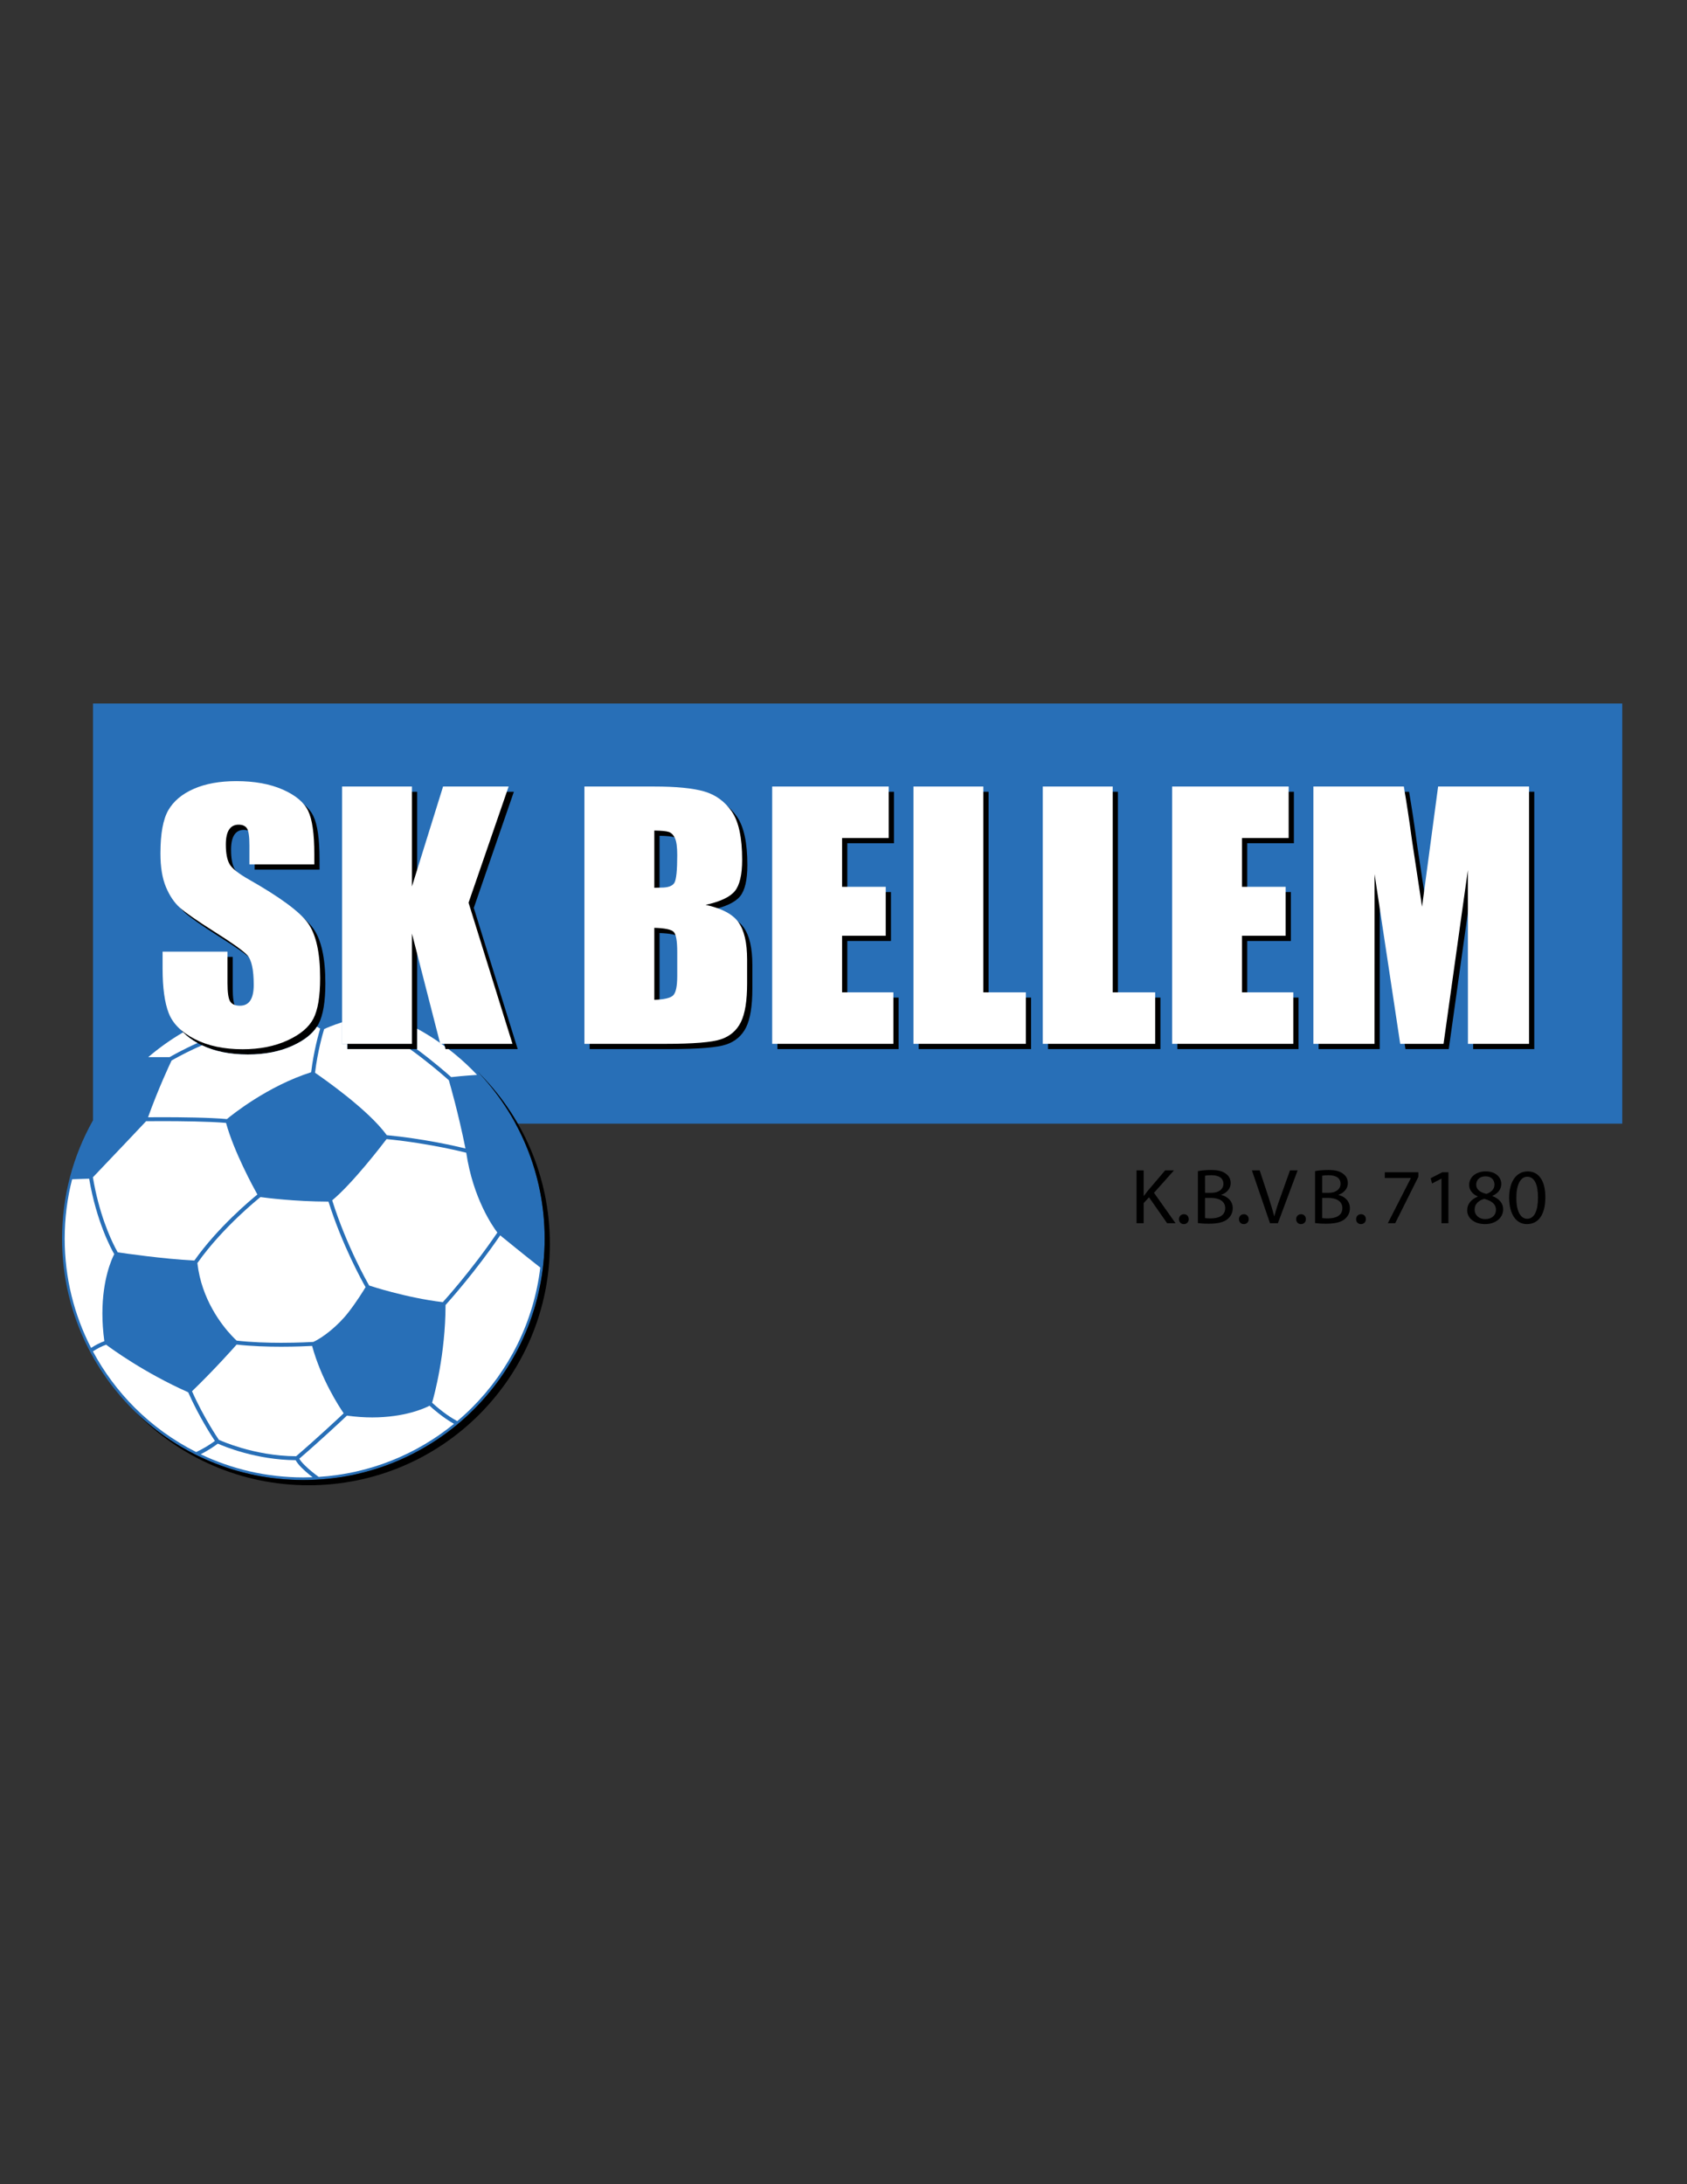 <?xml version="1.0" encoding="iso-8859-1"?>
<!-- Generator: Adobe Illustrator 24.0.1, SVG Export Plug-In . SVG Version: 6.00 Build 0)  -->
<svg version="1.1" id="Layer_1" xmlns="http://www.w3.org/2000/svg" xmlns:xlink="http://www.w3.org/1999/xlink" x="0px" y="0px"
	 viewBox="0 0 612 792" style="enable-background:new 0 0 612 792;" xml:space="preserve">
<rect x="0" y="0" width="612" height="792" fill="#333333" stroke="none"/>
<path style="fill:#286FB7;" d="M588.514,255.09H33.737v151.14c-7.144,12.679-11.224,27.314-11.224,42.903
	c0,48.343,39.189,87.534,87.536,87.534c48.342,0,87.534-39.191,87.534-87.534c0-15.091-3.819-29.29-10.543-41.683h401.474V255.09z"
	/>
<path d="M172.886,388.2c15.284,15.76,24.697,37.245,24.697,60.933c0,48.343-39.191,87.534-87.534,87.534
	c-23.691,0-45.179-9.414-60.939-24.701c15.909,16.4,38.179,26.598,62.835,26.598c48.343,0,87.534-39.191,87.534-87.535
	C199.479,426.376,189.285,404.109,172.886,388.2z"/>
<path d="M115.926,315.334H92.378v-6.915c0-3.228-0.302-5.282-0.904-6.167c-0.603-0.883-1.606-1.326-3.012-1.326
	c-1.525,0-2.679,0.596-3.462,1.789c-0.783,1.191-1.175,2.998-1.175,5.42c0,3.115,0.44,5.46,1.32,7.036
	c0.84,1.577,3.229,3.479,7.165,5.705c11.287,6.411,18.395,11.671,21.326,15.782c2.93,4.111,4.396,10.739,4.396,19.883
	c0,6.647-0.813,11.546-2.439,14.696c-1.625,3.15-4.768,5.792-9.426,7.924c-4.658,2.133-10.077,3.199-16.26,3.199
	c-6.786,0-12.578-1.23-17.376-3.689c-4.798-2.458-7.94-5.59-9.425-9.394c-1.486-3.803-2.228-9.201-2.228-16.194v-6.109h23.548
	v11.353c0,3.497,0.332,5.744,0.994,6.743c0.663,0.999,1.837,1.498,3.523,1.498c1.686,0,2.94-0.634,3.765-1.902
	c0.822-1.267,1.234-3.15,1.234-5.647c0-5.495-0.783-9.086-2.349-10.777c-1.606-1.69-5.562-4.515-11.864-8.472
	c-6.304-3.996-10.479-6.896-12.527-8.702c-2.047-1.806-3.744-4.303-5.089-7.492c-1.345-3.188-2.017-7.262-2.017-12.218
	c0-7.147,0.954-12.372,2.861-15.676c1.906-3.304,4.988-5.888,9.245-7.751c4.255-1.864,9.395-2.796,15.417-2.796
	c6.585,0,12.196,1.019,16.833,3.055c4.637,2.037,7.708,4.601,9.214,7.693c1.506,3.093,2.259,8.348,2.259,15.762V315.334z"/>
<path d="M186.419,287.095l-14.543,42.129l15.929,51.177h-26.199l-10.268-39.996V380.4h-25.354v-93.306h25.354v36.251l11.292-36.251
	H186.419z"/>
<path d="M213.912,287.095h25.295c7.989,0,14.042,0.595,18.158,1.786c4.114,1.191,7.437,3.599,9.967,7.227
	c2.529,3.629,3.794,9.475,3.794,17.538c0,5.453-0.895,9.253-2.68,11.404c-1.787,2.15-5.311,3.801-10.57,4.953
	c5.862,1.269,9.837,3.374,11.925,6.314c2.087,2.941,3.131,7.449,3.131,13.522v8.649c0,6.305-0.753,10.976-2.258,14.013
	c-1.505,3.037-3.905,5.113-7.197,6.228c-3.292,1.115-10.038,1.672-20.235,1.672h-29.33V287.095z M239.268,303.058v20.748
	c1.084-0.038,1.926-0.058,2.529-0.058c2.488,0,4.074-0.586,4.757-1.758c0.683-1.172,1.024-4.524,1.024-10.057
	c0-2.919-0.281-4.965-0.843-6.138c-0.563-1.171-1.295-1.911-2.198-2.219C243.633,303.271,241.876,303.097,239.268,303.058z
	 M239.268,338.329v26.107c3.572-0.115,5.851-0.652,6.835-1.613c0.983-0.96,1.476-3.323,1.476-7.089v-8.702
	c0-3.996-0.442-6.416-1.325-7.262C245.369,338.926,243.04,338.445,239.268,338.329z"/>
<path d="M282.027,287.095h42.278v18.672h-16.923v17.693h15.838v17.751h-15.838v20.517h18.609V380.4h-43.964V287.095z"/>
<path d="M358.632,287.095v74.633h15.419V380.4h-40.773v-93.306H358.632z"/>
<path d="M405.549,287.095v74.633h15.416V380.4h-40.772v-93.306H405.549z"/>
<path d="M427.108,287.095h42.278v18.672h-16.924v17.693h15.839v17.751h-15.839v20.517h18.61V380.4h-43.965V287.095z"/>
<path d="M556.593,287.095V380.4h-22.162l-0.032-62.992l-8.822,62.992h-15.719l-9.305-61.551l-0.029,61.551h-22.164v-93.306h32.81
	c0.972,5.61,1.976,12.222,3.009,19.836l3.6,23.733l5.826-43.57H556.593z"/>
<path style="fill:#FFFFFF;" d="M114.03,313.438H90.482v-6.916c0-3.228-0.302-5.282-0.904-6.167
	c-0.603-0.883-1.606-1.325-3.012-1.325c-1.526,0-2.679,0.596-3.462,1.788c-0.783,1.192-1.175,2.999-1.175,5.421
	c0,3.114,0.439,5.46,1.32,7.035c0.84,1.577,3.229,3.479,7.165,5.705c11.287,6.411,18.395,11.671,21.326,15.782
	c2.93,4.111,4.396,10.739,4.396,19.883c0,6.647-0.813,11.546-2.439,14.696c-1.626,3.15-4.768,5.792-9.426,7.924
	c-4.658,2.133-10.077,3.199-16.26,3.199c-6.786,0-12.578-1.23-17.375-3.688c-4.798-2.458-7.94-5.59-9.425-9.394
	c-1.486-3.803-2.228-9.201-2.228-16.194v-6.109h23.548v11.354c0,3.497,0.332,5.744,0.994,6.743c0.663,1,1.836,1.499,3.523,1.499
	c1.686,0,2.94-0.634,3.764-1.902c0.822-1.268,1.234-3.15,1.234-5.648c0-5.495-0.783-9.086-2.349-10.777
	c-1.606-1.69-5.562-4.515-11.864-8.472c-6.304-3.996-10.479-6.896-12.527-8.702c-2.047-1.806-3.744-4.303-5.089-7.492
	c-1.345-3.189-2.017-7.262-2.017-12.218c0-7.146,0.954-12.371,2.861-15.676c1.906-3.304,4.988-5.887,9.245-7.751
	c4.255-1.863,9.395-2.796,15.418-2.796c6.584,0,12.196,1.019,16.833,3.055c4.636,2.037,7.708,4.602,9.214,7.694
	c1.506,3.093,2.259,8.348,2.259,15.762V313.438z"/>
<path style="fill:#FFFFFF;" d="M184.523,285.198l-14.544,42.129l15.93,51.177H159.71l-10.268-39.996v39.996h-25.354v-93.306h25.354
	v36.25l11.292-36.25H184.523z"/>
<path style="fill:#FFFFFF;" d="M212.016,285.198h25.295c7.989,0,14.042,0.595,18.158,1.786c4.114,1.191,7.437,3.599,9.967,7.228
	c2.529,3.629,3.794,9.474,3.794,17.537c0,5.453-0.895,9.253-2.681,11.404c-1.787,2.15-5.31,3.801-10.57,4.953
	c5.862,1.269,9.837,3.374,11.925,6.314c2.087,2.941,3.131,7.449,3.131,13.523v8.65c0,6.305-0.753,10.976-2.258,14.013
	c-1.505,3.037-3.905,5.113-7.197,6.228c-3.292,1.115-10.038,1.672-20.235,1.672h-29.33V285.198z M237.371,301.162v20.747
	c1.085-0.038,1.927-0.058,2.529-0.058c2.489,0,4.075-0.585,4.758-1.758c0.683-1.172,1.024-4.524,1.024-10.057
	c0-2.919-0.281-4.965-0.843-6.138c-0.563-1.172-1.295-1.911-2.198-2.219C241.737,301.374,239.98,301.201,237.371,301.162z
	 M237.371,336.433v26.107c3.573-0.115,5.851-0.652,6.835-1.613c0.983-0.96,1.476-3.323,1.476-7.089v-8.702
	c0-3.996-0.442-6.416-1.325-7.262C243.473,337.029,241.144,336.548,237.371,336.433z"/>
<path style="fill:#FFFFFF;" d="M280.131,285.198h42.278v18.673h-16.923v17.693h15.838v17.75h-15.838v20.517h18.61v18.673h-43.965
	V285.198z"/>
<path style="fill:#FFFFFF;" d="M356.736,285.198v74.633h15.418v18.673h-40.772v-93.306H356.736z"/>
<path style="fill:#FFFFFF;" d="M403.652,285.198v74.633h15.417v18.673h-40.773v-93.306H403.652z"/>
<path style="fill:#FFFFFF;" d="M425.213,285.198h42.277v18.673h-16.924v17.693h15.839v17.75h-15.839v20.517h18.611v18.673h-43.965
	V285.198z"/>
<path style="fill:#FFFFFF;" d="M554.696,285.198v93.306h-22.162l-0.031-62.992l-8.823,62.992h-15.718l-9.305-61.551l-0.029,61.551
	h-22.164v-93.306h32.809c0.972,5.61,1.975,12.221,3.009,19.836l3.6,23.734l5.827-43.57H554.696z"/>
<path style="fill:#FFFFFF;" d="M142.222,468.549c5.05,1.322,11.746,2.829,18.424,3.62c0.736-0.814,3.089-3.449,6.278-7.317
	c3.793-4.599,8.749-10.929,13.502-17.923c-1.626-2.137-8.805-12.336-11.284-28.944c-1.068-0.271-4.01-0.992-8.249-1.841
	c-5.299-1.061-12.596-2.313-20.659-3.103c-1.706,2.241-12.22,15.948-19.724,22.204c2.688,8.541,6.037,16.273,8.734,21.891
	c2.344,4.879,4.177,8.143,4.668,9C134.778,466.418,137.88,467.41,142.222,468.549z"/>
<path style="fill:#FFFFFF;" d="M42.702,454.094c2.279,0.338,16.283,2.391,27.808,2.981c8.524-12.042,20.379-21.925,22.862-23.938
	c-1.514-2.718-8.516-15.55-11.372-25.962c-6.256-0.549-16.588-0.649-23.158-0.649c-2.912,0-5.077,0.021-5.839,0.028
	c-1.417,1.505-10.129,10.749-19.3,20.341c2.164,12.977,6.237,21.954,8.14,25.623C42.237,453.276,42.532,453.8,42.702,454.094z"/>
<path style="fill:#FFFFFF;" d="M53.77,383.332h7.737c0.843-0.489,4.767-2.73,10.137-5.139c-2.075-1.152-3.805-2.444-5.201-3.871
	C61.946,376.949,57.704,379.965,53.77,383.332z"/>
<path style="fill:#FFFFFF;" d="M62.246,384.546c-0.647,1.357-4.723,9.965-8.541,20.582c1.059-0.009,2.875-0.022,5.137-0.023
	c6.658,0.002,17.133,0.1,23.48,0.673c1.827-1.516,14.71-11.941,30.554-16.984c0.936-7.667,2.736-14.016,3.283-15.829
	c-0.274-0.163-0.682-0.397-1.186-0.671c-1.746,2.688-4.678,4.978-8.804,6.867c-4.658,2.133-10.077,3.199-16.26,3.199
	c-6.439,0-11.972-1.121-16.621-3.335c-0.887,0.387-1.751,0.773-2.563,1.151C66.227,382.269,63.02,384.097,62.246,384.546z"/>
<path style="fill:#FFFFFF;" d="M132.612,466.722c-1.303-2.292-8.474-15.233-13.445-31.005c-12.519-0.039-22.796-1.393-24.675-1.656
	c-0.839,0.676-3.919,3.188-7.873,6.938c-4.597,4.361-10.344,10.373-15.013,16.994c1.491,13.164,8.848,22.493,12.447,26.327
	c0.883,0.941,1.523,1.539,1.805,1.795c5.317,0.61,11.16,0.79,16.113,0.79c6.255,0,11.072-0.279,11.679-0.316
	c3.462-1.536,9.031-5.905,12.757-10.752C129.566,471.76,131.931,467.871,132.612,466.722z"/>
<path style="fill:#FFFFFF;" d="M101.971,488.327c-4.943,0-10.764-0.178-16.123-0.782c-1.296,1.469-8.004,9.012-16.187,16.928
	c2.148,4.852,4.568,9.242,6.474,12.442c1.66,2.79,2.91,4.651,3.262,5.167c0.715,0.323,3.672,1.625,8.143,2.939
	c5.099,1.498,12.129,2.987,19.883,3.02c7.494-6.423,15.335-13.762,17.255-15.569c-1.596-2.321-8.14-12.3-11.449-24.435
	C111.719,488.118,107.377,488.327,101.971,488.327z"/>
<path style="fill:#FFFFFF;" d="M135.034,513.963c-2.805,0-5.873-0.195-9.179-0.646c-1.487,1.403-9.536,8.961-17.288,15.618
	c0.782,1.344,2.741,3.213,4.577,4.697c0.905,0.74,1.768,1.397,2.457,1.904c18.563-1.175,35.535-8.195,49.098-19.247
	c-4.105-2.31-7.72-5.52-8.861-6.57C154.011,510.663,146.789,513.962,135.034,513.963z"/>
<path style="fill:#FFFFFF;" d="M125.984,378.504h-1.896v-7.823c-3.41,1.079-5.739,2.113-6.499,2.468
	c-0.424,1.394-2.34,7.908-3.306,15.837c2.628,1.8,19.32,13.353,26.014,22.629c13.648,1.332,25.075,3.974,28.56,4.832
	c-2.584-12.844-5.588-23.243-6.028-24.742c-0.593-0.529-2.96-2.628-6.221-5.274c-2.302-1.868-5.045-4.001-7.897-6.032h-22.726
	V378.504z"/>
<path style="fill:#FFFFFF;" d="M161.344,379.377c-0.399-0.294-0.799-0.585-1.204-0.873h-0.429l-0.094-0.367
	c-2.655-1.857-5.417-3.568-8.278-5.124v7.387h-0.204c6.129,4.504,11.399,9.139,12.556,10.168c1.028-0.118,4.489-0.492,9.38-0.807
	c-0.59-0.626-1.186-1.248-1.795-1.856c-2.685-2.685-5.546-5.191-8.563-7.505h-1.105L161.344,379.377z"/>
<path style="fill:#FFFFFF;" d="M37.146,476.285c0-12.462,3.422-19.834,4.301-21.522c-1.121-1.941-6.46-11.782-9.102-27.367
	l-6.185,0.209c-1.761,6.883-2.698,14.095-2.698,21.527c0,14.277,3.458,27.745,9.578,39.618c1.463-0.931,3.121-1.839,4.813-2.435
	C37.359,482.679,37.146,479.325,37.146,476.285z"/>
<path style="fill:#FFFFFF;" d="M77.956,522.49c-1.317-1.971-5.916-9.079-9.685-17.644c-15.934-7.091-27.766-15.751-29.768-17.253
	c-1.64,0.55-3.317,1.469-4.798,2.419c4.032,7.514,9.138,14.366,15.118,20.346c6.509,6.51,14.051,11.981,22.356,16.161
	c1.448-0.679,2.766-1.402,3.857-2.068C76.377,523.631,77.389,522.912,77.956,522.49z"/>
<path style="fill:#FFFFFF;" d="M107.248,529.465c-14.27-0.102-25.97-4.99-28.232-5.994c-0.831,0.63-3.131,2.288-6.215,3.846
	c11.282,5.385,23.912,8.401,37.248,8.401c1.121,0,2.235-0.028,3.346-0.07c-0.372-0.288-0.753-0.589-1.152-0.914
	C110.292,533.118,108.204,531.229,107.248,529.465z"/>
<path style="fill:#FFFFFF;" d="M161.635,473.198c-0.043,17.968-4.101,32.762-4.879,35.435c0.601,0.554,2.019,1.828,3.877,3.246
	c1.533,1.171,3.367,2.415,5.247,3.43c1.866-1.576,3.668-3.225,5.395-4.951c13.343-13.343,22.346-31.021,24.727-50.738
	c-5.98-4.692-12.575-10.067-14.542-11.675C172.561,461,163.045,471.639,161.635,473.198z"/>
<path d="M412.31,424.385h2.587v9.242h0.089c0.535-0.739,1.07-1.422,1.575-2.048l6.124-7.194h3.21l-7.253,8.133l7.818,11.035h-3.063
	l-6.569-9.414l-1.932,2.105v7.31h-2.587V424.385z"/>
<path d="M429.43,443.865c-1.011,0-1.724-0.768-1.724-1.791c0-1.023,0.742-1.792,1.783-1.792c1.04,0,1.754,0.739,1.754,1.792
	c0,1.023-0.714,1.791-1.784,1.791H429.43z"/>
<path d="M434.57,424.669c1.13-0.257,2.943-0.427,4.728-0.427c2.586,0,4.25,0.427,5.47,1.394c1.041,0.739,1.694,1.877,1.694,3.385
	c0,1.876-1.309,3.497-3.389,4.209v0.085c1.902,0.427,4.132,1.934,4.132,4.778c0,1.649-0.684,2.9-1.725,3.839
	c-1.367,1.223-3.626,1.791-6.896,1.791c-1.783,0-3.151-0.113-4.014-0.227V424.669z M437.157,432.517h2.348
	c2.706,0,4.311-1.392,4.311-3.242c0-2.218-1.753-3.128-4.369-3.128c-1.19,0-1.873,0.085-2.289,0.171V432.517z M437.157,441.676
	c0.535,0.086,1.248,0.113,2.17,0.113c2.676,0,5.144-0.938,5.144-3.726c0-2.588-2.35-3.696-5.173-3.696h-2.141V441.676z"/>
<path d="M451.185,443.865c-1.012,0-1.725-0.768-1.725-1.791c0-1.023,0.743-1.792,1.783-1.792c1.041,0,1.755,0.739,1.755,1.792
	c0,1.023-0.714,1.791-1.784,1.791H451.185z"/>
<path d="M460.725,443.553l-6.569-19.168h2.824l3.121,9.441c0.833,2.589,1.576,4.948,2.141,7.167h0.06
	c0.564-2.219,1.367-4.636,2.289-7.139l3.389-9.47h2.765l-7.164,19.168H460.725z"/>
<path d="M471.93,443.865c-1.011,0-1.724-0.768-1.724-1.791c0-1.023,0.742-1.792,1.783-1.792c1.04,0,1.754,0.739,1.754,1.792
	c0,1.023-0.714,1.791-1.783,1.791H471.93z"/>
<path d="M477.071,424.669c1.129-0.257,2.942-0.427,4.727-0.427c2.586,0,4.251,0.427,5.47,1.394c1.041,0.739,1.694,1.877,1.694,3.385
	c0,1.876-1.308,3.497-3.389,4.209v0.085c1.903,0.427,4.132,1.934,4.132,4.778c0,1.649-0.684,2.9-1.725,3.839
	c-1.367,1.223-3.626,1.791-6.896,1.791c-1.783,0-3.151-0.113-4.013-0.227V424.669z M479.657,432.517h2.349
	c2.705,0,4.31-1.392,4.31-3.242c0-2.218-1.754-3.128-4.37-3.128c-1.189,0-1.873,0.085-2.289,0.171V432.517z M479.657,441.676
	c0.535,0.086,1.248,0.113,2.171,0.113c2.675,0,5.143-0.938,5.143-3.726c0-2.588-2.349-3.696-5.173-3.696h-2.141V441.676z"/>
<path d="M493.685,443.865c-1.011,0-1.724-0.768-1.724-1.791c0-1.023,0.742-1.792,1.783-1.792c1.04,0,1.754,0.739,1.754,1.792
	c0,1.023-0.714,1.791-1.784,1.791H493.685z"/>
<path d="M514.551,425.067v1.648l-8.413,16.837h-2.676l8.354-16.353v-0.058h-9.453v-2.075H514.551z"/>
<path d="M522.93,427.399h-0.059l-3.36,1.734l-0.505-1.906l4.222-2.16h2.229v18.485h-2.527V427.399z"/>
<path d="M538.979,424.754c3.746,0,5.648,2.219,5.648,4.551c0,1.564-0.833,3.271-3.21,4.322v0.085c2.407,0.91,3.893,2.56,3.893,4.778
	c0,3.242-2.884,5.375-6.569,5.375c-4.043,0-6.481-2.275-6.481-4.977c0-2.332,1.456-4.01,3.805-4.977v-0.085
	c-2.17-0.967-3.091-2.559-3.091-4.152c0-2.929,2.585-4.92,5.975-4.92H538.979z M538.83,442.046c2.349,0,3.864-1.393,3.864-3.299
	c0-2.22-1.635-3.328-4.251-4.039c-2.26,0.625-3.478,2.076-3.478,3.84c-0.089,1.848,1.397,3.498,3.834,3.498H538.83z
	 M538.889,426.546c-2.17,0-3.358,1.365-3.358,2.958c-0.029,1.849,1.456,2.844,3.687,3.412c1.665-0.54,2.942-1.678,2.942-3.355
	c0-1.478-0.921-3.015-3.239-3.015H538.889z"/>
<path d="M553.898,443.865c-3.775,0-6.362-3.385-6.422-9.498c0-6.229,2.824-9.613,6.749-9.613c4.043,0,6.391,3.471,6.391,9.356
	c0,6.285-2.468,9.755-6.689,9.755H553.898z M554.017,441.932c2.646,0,3.924-2.985,3.924-7.707c0-4.551-1.188-7.536-3.924-7.536
	c-2.378,0-3.923,2.9-3.923,7.536c-0.061,4.807,1.485,7.707,3.893,7.707H554.017z"/>
</svg>
